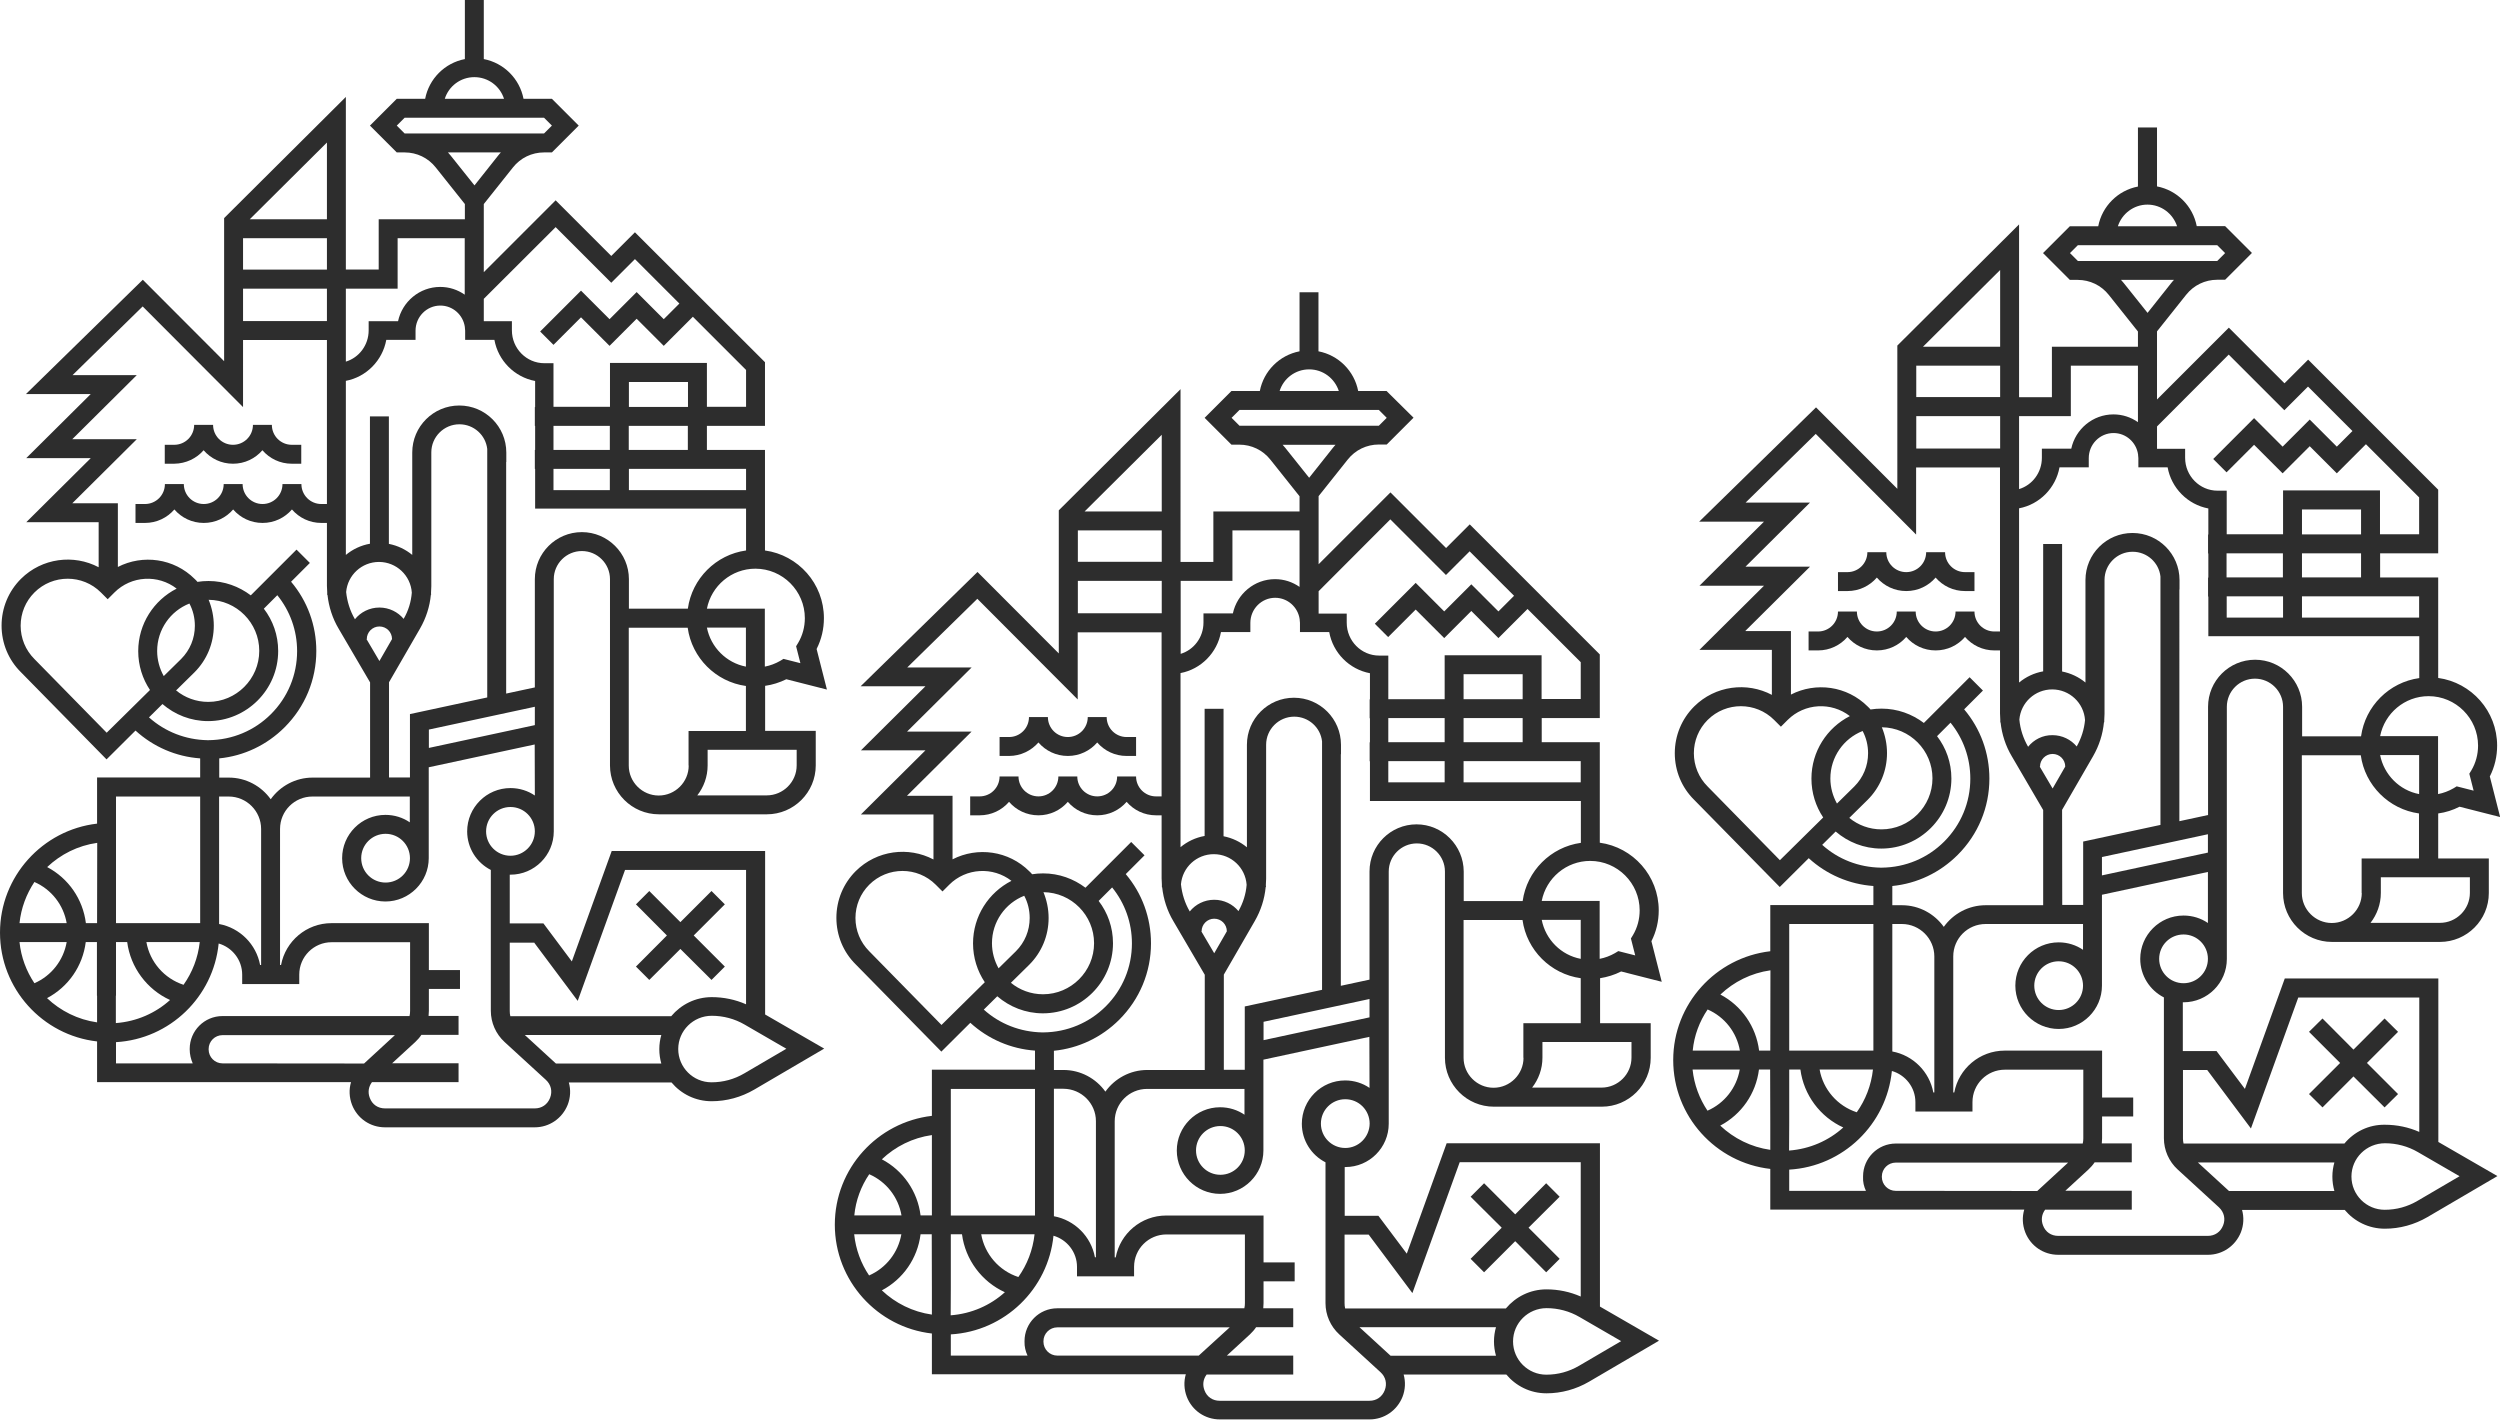 <?xml version="1.0" encoding="utf-8"?>
<!-- Generator: Adobe Illustrator 19.1.0, SVG Export Plug-In . SVG Version: 6.00 Build 0)  -->
<!DOCTYPE svg PUBLIC "-//W3C//DTD SVG 1.1//EN" "http://www.w3.org/Graphics/SVG/1.1/DTD/svg11.dtd">
<svg version="1.1" id="Layer_1" xmlns="http://www.w3.org/2000/svg" xmlns:xlink="http://www.w3.org/1999/xlink" x="0px" y="0px"
	 viewBox="566 -99.1 1743.5 990.1" enable-background="new 566 -99.1 1743.5 990.1" xml:space="preserve">
<g>
	<g>
		<defs>
			<rect id="SVGID_1_" x="566" y="-99.1" width="1743.5" height="990.1"/>
		</defs>
		<clipPath id="SVGID_2_">
			<use xlink:href="#SVGID_1_"  overflow="visible"/>
		</clipPath>
		<g clip-path="url(#SVGID_2_)">
			<path fill="#2D2D2D" d="M1696.6,578.4l28.3,7.2l-7.2-28.3c3.4-6.7,5.1-14,5.1-21.5c0-24.1-17.9-44-41.1-47.2v-70.1h-40.5v-16.8
				h40.5v-2.3v-11v-31.1l-90.7-90.7l-16.5,16.5l-38.8-38.8l-50.1,50.1v-47.5l20.3-25.5c5.3-6.7,13.2-10.5,21.7-10.5h5.5l18.7-18.7
				l-18.8-18.6h-19.8c-2.7-14-13.7-25-27.7-27.7v-41.2h-13.2v41.2c-14,2.7-25,13.7-27.7,27.7h-19.8l-18.7,18.7l18.7,18.7h5.5
				c8.5,0,16.4,3.8,21.7,10.5l20.3,25.5v10.6h-60.1v35.2h-22.9V172.3l-84.9,84.5v99.8l-56.7-56.8l-81.5,79.7h45.2l-45,44.7h45
				l-45,44.7h50.6v31.4c-17.4-9.2-39.5-6.5-54.2,8.1c-8.7,8.7-13.5,20.3-13.5,32.6s4.8,23.9,13.5,32.5l59.7,60.8l20.2-20.1
				c12.5,11.4,28.3,18.2,45.1,19.4v13.3h-71.9v32.2c-38,4.4-67.7,36.7-67.7,75.9s29.7,71.6,67.7,75.9v0.5v27.9h87.5h89.6
				c-1.5,5.1-1.3,10.6,0.7,15.8c3.7,9.5,12.7,15.7,23,15.7h104.4c10.2,0,19.2-6.2,23-15.7c2-5.1,2.2-10.6,0.8-15.6h71.6
				c6.7,8,16.7,13.1,28,13.1c10.4,0,20.6-2.8,29.7-8.1l48.8-28.6l-41.2-23.8V698.2h-106.9l-27.8,77l-19.8-26.4h-23.5v-34
				c0.2,0,0.3,0,0.5,0c16.7,0,30.2-13.6,30.2-30.2v-94v-9.3v-72.6c0-10.8,8.8-19.6,19.6-19.6c10.8,0,19.6,8.8,19.6,19.6v20.6v63.4
				v45.9c0,18.8,15.3,34.1,34.1,34.1h75.3c18.8,0,34.1-15.3,34.1-34.1v-24.1h-35.3v-31.4C1686.9,582.3,1691.9,580.8,1696.6,578.4z
				 M1172.2,719.8c11.9,5.2,20.3,16,22.5,28.7h-32.9C1162.8,738,1166.5,728.2,1172.2,719.8z M1161.7,761.7h32.9
				c-2.2,12.7-10.6,23.5-22.5,28.7C1166.5,782.1,1162.8,772.3,1161.7,761.7z M1215.9,799.1v18.6c-13.4-1.9-25.5-8-34.9-16.9
				c14.8-7.8,24.9-22.3,27-39.1h7.8L1215.9,799.1L1215.9,799.1z M1215.9,748.5h-7.9c-2.1-16.8-12.2-31.3-27-39.1
				c9.4-8.9,21.4-15,34.9-16.9V748.5z M1668.4,431.7v14.8h-81.7v-14.8H1668.4z M1627.9,401.7v16.8h-41.2v-16.8H1627.9z
				 M1586.7,388.5v-17.4h41.2v17.4H1586.7z M1535.6,263.1l38.8,38.8l16.5-16.5l31,31l-10.9,10.9l-18.9-18.9l-18.9,18.9l-19.9-19.9
				l-28.5,28.5l9.3,9.3l19.2-19.2l19.9,19.9l18.9-18.9l18.9,18.9l20.3-20.3l37.1,37.1v25.7h-27.3v-30.5h-67.6v30.6h-39.3v-30.4h-6.4
				c-12.5,0-22.6-10.3-22.6-22.9v-6.4h-19.6v-15.6L1535.6,263.1z M1534.2,418.5v-16.8h39.3v16.8H1534.2z M1573.5,431.7v14.8h-39.3
				v-14.8H1573.5z M1479,158.5c9.7,0,17.8,6.3,20.7,15.1h-41.3C1461.1,164.9,1469.3,158.5,1479,158.5z M1430.4,197.8L1430.4,197.8
				l-5.5-5.5l5.5-5.5h97.2l5.5,5.5l-5.5,5.5l0,0H1430.4z M1462.4,213.3c-0.6-0.8-1.3-1.5-1.9-2.2h36.9c-0.7,0.7-1.3,1.5-1.9,2.2
				l-16.5,20.8L1462.4,213.3z M1389.4,306h36.1v-35.2h46.8v39.4c-4.9-3.4-10.7-5.4-17.1-5.4c-14.4,0-26.5,10.3-29.4,23.9h-20.5v6.4
				c0,10.3-6.7,19-15.9,21.8L1389.4,306L1389.4,306z M1376.2,204.1v53.5h-53.8L1376.2,204.1z M1317.7,270.8h58.5v21.9h-58.5V270.8z
				 M1317.7,306h58.5v22.6h-58.5V306z M1198.6,455.8l45-44.7h-45l45-44.7h-44.9l48.9-47.9l70,70.2v-46.8h58.5v114.4h-3.9
				c-7.7,0-13.9-6.2-13.9-13.9h-13.2c0,7.7-6.2,13.9-13.9,13.9c-7.7,0-13.9-6.2-13.9-13.9h-13.2c0,7.7-6.2,13.9-13.9,13.9
				s-13.9-6.2-13.9-13.9h-13.2c0,7.7-6.2,13.9-13.9,13.9h-6.6v13.2h6.6c8.2,0,15.5-3.6,20.5-9.4c5,5.8,12.3,9.4,20.5,9.4
				c8.2,0,15.5-3.6,20.5-9.4c5,5.8,12.3,9.4,20.5,9.4c8.2,0,15.5-3.6,20.5-9.4c5,5.8,12.3,9.4,20.5,9.4h3.9v43.9
				c0,1.5,0.1,2.9,0.2,4.4c0,0.6,0,1.2,0,1.9h0.2c0.9,8.3,3.5,16.4,7.8,23.6l21.9,37.4v66.4h-40.1c-12,0-22.7,6-29.2,15.1
				c-6.5-9.1-17.2-15.1-29.2-15.1h-6.7v-13.4c17.2-1.7,33.2-9.3,45.6-21.7c14.2-14.2,22.1-33.1,22.1-53.2c0-17.9-6.2-34.8-17.6-48.3
				l13.1-13.1l-9.3-9.3L1323,520c-8.2-6.2-18.4-10-29.5-10c-2.6,0-5.2,0.2-7.7,0.6c-0.6-0.7-1.2-1.4-1.9-2
				c-14.5-14.5-36.3-17.3-53.6-8.4v-44.3h-31.7V455.8z M1448.8,518.2c0.1-1.5,0.2-3,0.2-4.5v-93.4c0-10.8,8.8-19.6,19.6-19.6
				c10,0,18.3,7.5,19.4,17.2v173.3l-53.9,11.6V647h-14.6v-66.4l21.6-37.4c4.2-7.3,6.8-15.3,7.6-23.7h0.2
				C1448.8,519.1,1448.8,518.6,1448.8,518.2z M1412.8,565.7l-9-15.3h0.2c0-4.8,3.9-8.8,8.8-8.8c4.9,0,8.8,3.9,8.8,8.8l0,0
				L1412.8,565.7z M1429.7,536.3c-4-4.8-10.1-7.9-16.9-7.9c-6.9,0-13.1,3.2-17.1,8.2v-0.1c-3.4-5.8-5.4-12.3-6.1-18.9
				c1-11.8,10.9-21,22.9-21c12.1,0,22.1,9.4,22.9,21.4C1434.9,524.4,1432.9,530.7,1429.7,536.3z M1330.3,682.8v94.9h-0.7
				c-2.7-14.5-14.1-25.9-28.6-28.6v-88.9h6.7C1320.2,660.3,1330.3,670.4,1330.3,682.8z M1283.8,573.7L1283.8,573.7
				c8.7-8.7,13.5-20.3,13.5-32.6c0-6.3-1.3-12.4-3.6-18c19.5,0.2,35.3,16.1,35.3,35.6c0,19.6-16,35.6-35.6,35.6
				c-8.5,0-16.3-3-22.4-8L1283.8,573.7z M1262.4,576.2c-2.9-5.2-4.6-11.2-4.6-17.5c0-15,9.3-27.9,22.5-33.1c2.5,4.7,3.8,10,3.8,15.5
				c0,8.8-3.4,17-9.6,23.2L1262.4,576.2z M1222.6,615.7l-50.4-51.4c-6.2-6.2-9.6-14.5-9.6-23.2s3.4-17,9.6-23.2
				c6.4-6.4,14.8-9.6,23.2-9.6c8.4,0,16.8,3.2,23.2,9.6l4.7,4.7l4.7-4.7c11.8-11.8,30.5-12.7,43.4-2.7
				c-15.9,8.1-26.8,24.6-26.8,43.6c0,10,3,19.3,8.2,27.1L1222.6,615.7z M1252.1,605l9.4-9.3c8.6,7.4,19.7,11.9,31.8,11.9
				c26.9,0,48.9-21.9,48.9-48.9c0-11.1-3.7-21.3-10-29.5l9.4-9.4c8.9,11,13.8,24.6,13.8,39c0,16.6-6.5,32.2-18.2,43.9
				c-11.6,11.6-27,18-43.4,18.2h-1.1C1277.7,620.6,1263.3,615.1,1252.1,605z M1229.1,660.3h58.7v88.3h-58.7V660.3z M1287.5,761.7
				c-1.2,11-5.2,21.2-11.3,29.8c-13.5-4.4-23.5-16-25.9-29.8H1287.5z M1229.1,799.1v-37.4h7.8c2.3,17.7,13.8,33.1,29.9,40.4
				c-10.2,9.2-23.3,15-37.8,16.1L1229.1,799.1L1229.1,799.1z M1282.6,846.3h-53.5v-14.7v-0.1c37.6-2.2,67.9-31.6,71.6-68.8
				c9.4,2.7,16.4,11.4,16.4,21.7v6.6h39.8v-6.6c0-12.5,10.1-22.6,22.6-22.6h54.7v47.9c0,1.2-0.1,2.4-0.4,3.6h-130.4
				c-12.7,0-22.9,10.3-22.9,22.9v0.3C1280.4,840,1281.2,843.3,1282.6,846.3z M1303.4,846.3c-5.4,0-9.7-4.4-9.7-9.7v-0.3
				c0-5.4,4.4-9.7,9.7-9.7h120.2l-21.6,19.7H1303.4z M1535.8,846.4l-21.7-19.9h95.2c-0.9,3.1-1.4,6.5-1.4,9.9c0,3.5,0.5,6.8,1.4,10
				H1535.8z M1696.6,836.2l-29.2,17.1c-7.1,4.2-14.9,6.3-23,6.3c-12.8,0-23.2-10.4-23.2-23.2s10.5-23.2,23.4-23.2c8,0,16,2.1,23,6.2
				L1696.6,836.2z M1520.5,761.9l30.5,40.8l33-91.3h84.4v93.7c-7.5-3.3-15.6-5-23.9-5c-11.4,0-21.5,5.2-28.3,13.3h-112.1
				c-0.3-1.2-0.4-2.4-0.4-3.6v-25.3v-22.6H1520.5z M1504.2,701.5c-9.4,0-17-7.6-17-17s7.6-17,17-17c9.4,0,17,7.6,17,17
				C1521.1,693.9,1513.5,701.5,1504.2,701.5z M1521.1,659.6c-4.8-3.3-10.7-5.2-17-5.2c-16.7,0-30.2,13.6-30.2,30.2
				c0,11.7,6.7,21.9,16.5,26.9v37.3v35.6v25.3c0,8.3,3.5,16.2,9.6,21.8l28.8,26.4c3.6,3.3,4.7,8,2.9,12.6s-5.8,7.3-10.6,7.3h-104.5
				c-4.9,0-8.9-2.7-10.6-7.3c-1.5-3.9-0.9-7.8,1.5-11h60.4v-13.2h-46.3l16.1-14.8c1.6-1.5,3.1-3.2,4.3-5h25.9v-13.2H1447
				c0.1-1.2,0.2-2.4,0.2-3.6v-15.2h21.7v-13.2h-21.7v-32.7h-67.9c-17.5,0-32.1,12.6-35.2,29.2h-0.7v-94.9
				c0-12.5,10.1-22.6,22.6-22.6h67.9v18c-4.8-3.3-10.7-5.2-17-5.2c-16.7,0-30.2,13.6-30.2,30.2s13.6,30.2,30.2,30.2
				c16.6,0,30.2-13.6,30.2-30.2v-43v-13.2v-7.2L1521,624L1521.1,659.6L1521.1,659.6z M1434.1,703.2c0,9.4-7.6,17-17,17
				s-17-7.6-17-17s7.6-17,17-17S1434.1,693.8,1434.1,703.2z M1521.1,610.4l-73.9,15.9v-12.8l73.9-15.9V610.4z M1553.9,475.8
				c-18.1,0-32.8,14.7-32.8,32.8v75.5l-20,4.3V426.9h0.1v-6.6c0-18.1-14.7-32.8-32.8-32.8s-32.8,14.7-32.8,32.8v71.5
				c-4.6-3.8-10.2-6.5-16.3-7.7v-88.9h-13.2v88.7c-6.3,1.1-12.1,3.9-16.8,7.8V370.3c14.3-2.7,25.6-14.2,28.2-28.6h20.5v-6.4
				c0-9.7,7.8-17.5,17.3-17.5c8.7,0,15.9,6.5,17.1,15v0.3l0,0c0.1,0.7,0.2,1.5,0.2,2.2v6.4h20.4c2.6,14.5,14,26,28.4,28.7v18.2h-0.2
				v13.2h0.2v16.8h-0.2v13.2h0.2v27.7h147.1v29.2c-21,2.9-37.7,19.6-40.6,40.6h-41.1v-20.6C1586.7,490.6,1572,475.8,1553.9,475.8z
				 M1628.5,638.6c0,11.5-9.4,20.9-20.9,20.9s-20.9-9.4-20.9-20.9v-45.9v-50.2h41.1c2.9,21,19.6,37.7,40.6,40.6v31.4h-40v24.1
				H1628.5z M1641.2,542.4h27.2v27.2C1654.7,567,1643.9,556.2,1641.2,542.4z M1703.8,627.6v10.9c0,11.5-9.4,20.9-20.9,20.9h-48.4
				c4.5-5.8,7.2-13,7.2-20.9v-10.9H1703.8z M1641.2,529.2c3.1-15.9,17.1-27.9,33.8-27.9c19,0,34.5,15.5,34.5,34.5
				c0,6.1-1.6,12.1-4.7,17.3l-1.4,2.3l3,11.8l-11.8-3l-2.3,1.4c-3.3,1.9-7,3.3-10.7,4v-40.4L1641.2,529.2L1641.2,529.2z"/>
			<polygon fill="#2D2D2D" points="1601,788.2 1622.7,766.5 1644.3,788.2 1653.7,778.8 1632,757.1 1653.7,735.5 1644.3,726.1 
				1622.7,747.8 1601,726.1 1591.6,735.5 1613.3,757.1 1591.6,778.8 			"/>
			<path fill="#2D2D2D" d="M1290.2,418.7c5,5.8,12.3,9.4,20.5,9.4c8.2,0,15.5-3.6,20.5-9.4c5,5.8,12.3,9.4,20.5,9.4h6.6v-13.2h-6.6
				c-7.7,0-13.9-6.2-13.9-13.9h-13.2c0,7.7-6.2,13.9-13.9,13.9s-13.9-6.2-13.9-13.9h-13.2c0,7.7-6.2,13.9-13.9,13.9h-6.6v13.2h6.6
				C1277.9,428.1,1285.2,424.4,1290.2,418.7z"/>
			<path fill="#2D2D2D" d="M1114.4,374.6l28.3,7.2l-7.2-28.3c3.4-6.7,5.1-14,5.1-21.5c0-24.1-17.9-44-41.1-47.2v-70.1H1059v-16.8
				h40.5v-2.3v-11v-31.1l-90.7-90.6l-16.5,16.5l-38.8-38.8l-50.1,50.1V43.2l20.3-25.5C929,11,936.9,7.2,945.4,7.2h5.5l18.7-18.7
				l-18.7-18.7h-19.8c-2.7-14-13.7-25-27.7-27.7v-41.2h-13.2v41.2c-14,2.7-25,13.7-27.7,27.7h-19.8L824-11.5l18.7,18.7h5.5
				c8.5,0,16.4,3.8,21.7,10.5l20.3,25.5v10.6h-60.1v35.1h-22.9V-31.5L722.3,53v99.8L665.6,96l-81.5,79.7h45.2l-45,44.7h45l-45,44.7
				h50.5v31.4c-17.4-9.2-39.5-6.5-54.2,8.1c-8.7,8.7-13.5,20.3-13.5,32.6s4.8,23.9,13.5,32.5l59.7,60.8l20.2-20.1
				c12.5,11.4,28.3,18.2,45.1,19.4v13.3h-71.9v32.2c-38,4.4-67.7,36.8-67.7,76s29.7,71.6,67.7,75.9v0.5v27.9h87.5h89.6
				c-1.5,5.1-1.3,10.6,0.7,15.8c3.7,9.5,12.7,15.7,23,15.7h104.4c10.2,0,19.2-6.2,23-15.7c2-5.1,2.2-10.6,0.8-15.6h71.6
				c6.7,8,16.7,13.1,28,13.1c10.4,0,20.6-2.8,29.7-8.1l48.8-28.6l-41.2-23.8v-114h-107l-27.8,77L945,544.9h-23.5v-34
				c0.2,0,0.3,0,0.5,0c16.7,0,30.2-13.6,30.2-30.2v-94v-9.3v-72.6c0-10.8,8.8-19.6,19.6-19.6c10.8,0,19.6,8.8,19.6,19.6v20.6v63.4
				v45.9c0,18.8,15.3,34.1,34.1,34.1h75.3c18.8,0,34.1-15.3,34.1-34.1v-24.1h-35.3v-31.4C1104.7,378.5,1109.7,376.9,1114.4,374.6z
				 M590,516c11.9,5.2,20.3,16,22.5,28.7h-32.9C580.7,534.2,584.4,524.4,590,516z M579.6,557.9h32.9c-2.2,12.7-10.6,23.5-22.5,28.7
				C584.4,578.2,580.7,568.5,579.6,557.9z M633.7,595.3v18.6c-13.4-1.9-25.5-8-34.9-16.9c14.8-7.8,24.9-22.3,27-39.1h7.8v37.4H633.7
				z M633.7,544.7h-7.8c-2.1-16.8-12.2-31.3-27-39.1c9.4-8.9,21.4-15,34.9-16.9L633.7,544.7L633.7,544.7z M1086.3,227.9v14.8h-81.7
				v-14.8H1086.3z M1045.7,197.9v16.8h-41.2v-16.8H1045.7z M1004.6,184.7v-17.4h41.2v17.4H1004.6z M953.5,59.3l38.8,38.8l16.5-16.5
				l31,31l-10.9,10.9l-18.9-18.9l-18.9,18.9l-19.9-19.9l-28.5,28.5l9.3,9.3l19.2-19.2l19.9,19.9l18.9-18.9l18.9,18.9l20.3-20.3
				l37.1,37.1v25.7H1059V154h-67.6v30.6H952v-30.4h-6.4c-12.5,0-22.6-10.3-22.6-22.9v-6.4h-19.6v-15.6L953.5,59.3z M952,214.7v-16.8
				h39.3v16.8H952z M991.3,227.9v14.8H952v-14.8H991.3z M896.8-45.3c9.7,0,17.9,6.3,20.7,15.1h-41.3
				C878.9-38.9,887.1-45.3,896.8-45.3z M848.2-6L848.2-6l-5.5-5.5l5.5-5.5h97.2l5.5,5.5L945.4-6l0,0H848.2z M880.3,9.4
				c-0.6-0.8-1.3-1.5-1.9-2.2h36.9c-0.7,0.7-1.3,1.5-1.9,2.2l-16.5,20.8L880.3,9.4z M807.2,102.2h36.1V67h46.8v39.4
				c-4.9-3.4-10.7-5.4-17.1-5.4c-14.4,0-26.5,10.3-29.4,23.9h-20.5v6.4c0,10.3-6.7,19-15.9,21.8L807.2,102.2L807.2,102.2z M794,0.3
				v53.5h-53.8L794,0.3z M735.5,67H794v21.9h-58.5V67z M735.5,102.2H794v22.6h-58.5V102.2z M616.4,251.9l45-44.7h-45l45-44.7h-44.8
				l48.9-47.9l70,70.2V138H794v114.4h-3.9c-7.7,0-13.9-6.2-13.9-13.9H763c0,7.7-6.2,13.9-13.9,13.9c-7.7,0-13.9-6.2-13.9-13.9H722
				c0,7.7-6.2,13.9-13.9,13.9s-13.9-6.2-13.9-13.9H681c0,7.7-6.2,13.9-13.9,13.9h-6.6v13.2h6.6c8.2,0,15.5-3.6,20.5-9.4
				c5,5.8,12.3,9.4,20.5,9.4s15.5-3.6,20.5-9.4c5,5.8,12.3,9.4,20.5,9.4s15.5-3.6,20.5-9.4c5,5.8,12.3,9.4,20.5,9.4h3.9v43.9
				c0,1.5,0.1,2.9,0.2,4.4c0,0.6,0,1.2,0,1.9h0.2c0.9,8.3,3.5,16.4,7.8,23.6l21.9,37.4v66.4H784c-12,0-22.7,6-29.2,15.1
				c-6.5-9.1-17.2-15.1-29.2-15.1h-6.7v-13.4c17.2-1.7,33.2-9.3,45.6-21.7c14.2-14.2,22.1-33.1,22.1-53.2c0-17.9-6.2-34.8-17.6-48.3
				l13.1-13.1l-9.3-9.3l-31.9,31.9c-8.2-6.2-18.4-10-29.5-10c-2.6,0-5.2,0.2-7.7,0.6c-0.6-0.7-1.2-1.4-1.9-2
				c-14.5-14.5-36.3-17.3-53.6-8.4v-44.4H616.4z M866.6,314.3c0.1-1.5,0.2-3,0.2-4.5v-93.4c0-10.8,8.8-19.6,19.6-19.6
				c10,0,18.3,7.5,19.4,17.2v173.3l-53.9,11.6v44.2h-14.6v-66.4l21.6-37.4c4.2-7.3,6.8-15.3,7.6-23.7h0.2
				C866.6,315.3,866.6,314.8,866.6,314.3z M830.6,361.9l-9-15.3h0.2c0-4.8,3.9-8.8,8.8-8.8c4.9,0,8.8,3.9,8.8,8.8l0,0L830.6,361.9z
				 M847.5,332.5c-4-4.8-10.1-7.9-16.9-7.9c-6.9,0-13.1,3.2-17.1,8.2v-0.1c-3.4-5.8-5.4-12.3-6.1-18.9c1-11.8,10.9-21,22.9-21
				c12.1,0,22.1,9.4,22.9,21.4C852.7,320.6,850.8,326.9,847.5,332.5z M748.1,479v94.9h-0.7c-2.7-14.5-14.1-25.9-28.6-28.6v-88.9h6.7
				C738,456.4,748.1,466.6,748.1,479z M701.6,369.8L701.6,369.8c8.7-8.7,13.5-20.3,13.5-32.6c0-6.3-1.3-12.4-3.6-18
				c19.5,0.2,35.3,16.1,35.3,35.6c0,19.6-16,35.6-35.6,35.6c-8.5,0-16.3-3-22.4-8L701.6,369.8z M680.2,372.4
				c-2.9-5.2-4.6-11.2-4.6-17.5c0-15,9.3-27.9,22.5-33.1c2.5,4.7,3.8,10,3.8,15.5c0,8.8-3.4,17-9.6,23.2L680.2,372.4z M640.4,411.9
				L590,360.5c-6.2-6.2-9.6-14.5-9.6-23.2c0-8.8,3.4-17,9.6-23.2c6.4-6.4,14.8-9.6,23.2-9.6c8.4,0,16.8,3.2,23.2,9.6l4.7,4.7
				l4.7-4.7c11.8-11.8,30.5-12.7,43.4-2.7c-15.9,8.1-26.8,24.6-26.8,43.6c0,10,3,19.3,8.2,27.1L640.4,411.9z M669.9,401.2l9.4-9.3
				c8.6,7.4,19.7,11.9,31.8,11.9c26.9,0,48.9-21.9,48.9-48.9c0-11.1-3.7-21.3-10-29.5l9.4-9.4c8.9,11,13.8,24.6,13.8,39
				c0,16.6-6.5,32.2-18.2,43.9c-11.6,11.6-27,18-43.4,18.2h-1.1C695.5,416.8,681.2,411.3,669.9,401.2z M646.9,456.4h58.7v88.3h-58.7
				V456.4z M705.3,557.9c-1.2,11-5.2,21.2-11.3,29.8c-13.5-4.4-23.5-16-25.9-29.8H705.3z M646.9,595.3v-37.4h7.8
				c2.3,17.7,13.8,33.1,29.9,40.4c-10.2,9.2-23.3,15-37.8,16.1v-19.1H646.9z M700.4,642.5h-53.5v-14.7v-0.1
				c37.6-2.2,67.9-31.6,71.6-68.8c9.4,2.7,16.4,11.4,16.4,21.7v6.6h39.8v-6.6c0-12.5,10.1-22.6,22.6-22.6H852v47.9
				c0,1.2-0.1,2.4-0.4,3.6H721.2c-12.7,0-22.9,10.3-22.9,22.9v0.3C698.3,636.2,699.1,639.5,700.4,642.5z M721.2,642.5
				c-5.4,0-9.7-4.4-9.7-9.7v-0.3c0-5.4,4.4-9.7,9.7-9.7h120.2l-21.5,19.8L721.2,642.5L721.2,642.5z M953.7,642.6L932,622.7h95.2
				c-0.9,3.1-1.4,6.5-1.4,9.9c0,3.5,0.5,6.8,1.4,10H953.7z M1114.4,632.3l-29.2,17.1c-7.1,4.2-14.9,6.3-23,6.3
				c-12.8,0-23.2-10.4-23.2-23.2s10.5-23.2,23.4-23.2c8,0,16,2.1,23,6.2L1114.4,632.3z M938.4,558.1l30.5,40.8l33-91.3h84.4v93.7
				c-7.5-3.3-15.6-5-23.9-5c-11.4,0-21.5,5.2-28.3,13.3H921.9c-0.3-1.2-0.4-2.4-0.4-3.6v-25.3v-22.4h16.9V558.1z M922,497.7
				c-9.4,0-17-7.6-17-17s7.6-17,17-17s17,7.6,17,17S931.3,497.7,922,497.7z M939,455.7c-4.8-3.3-10.7-5.2-17-5.2
				c-16.7,0-30.2,13.6-30.2,30.2c0,11.7,6.7,21.9,16.5,26.9v37.3v35.6v25.3c0,8.3,3.5,16.2,9.6,21.8l28.8,26.4
				c3.6,3.3,4.7,8,2.9,12.6c-1.8,4.6-5.8,7.3-10.6,7.3H834.5c-4.9,0-8.9-2.7-10.6-7.3c-1.5-3.9-0.9-7.8,1.5-11h60.4v-13.2h-46.3
				l16.1-14.8c1.6-1.5,3.1-3.2,4.3-5h25.9v-13.2h-20.9c0.1-1.2,0.2-2.4,0.2-3.6v-15.2h21.7v-13.2h-21.7v-32.7h-67.9
				c-17.5,0-32.1,12.6-35.2,29.2h-0.7V479c0-12.5,10.1-22.6,22.6-22.6h67.9v18c-4.8-3.3-10.7-5.2-17-5.2
				c-16.7,0-30.2,13.6-30.2,30.2c0,16.7,13.6,30.2,30.2,30.2c16.6,0,30.2-13.6,30.2-30.2v-43v-13.2V436l73.9-15.9L939,455.7
				L939,455.7z M851.9,499.4c0,9.4-7.6,17-17,17c-9.4,0-17-7.6-17-17s7.6-17,17-17C844.3,482.4,851.9,490,851.9,499.4z M939,406.6
				l-73.9,15.9v-12.8l73.9-15.9V406.6z M971.8,272c-18.1,0-32.8,14.7-32.8,32.8v75.5l-20,4.3V223.1h0.1v-6.6
				c0-18.1-14.7-32.8-32.8-32.8c-18.1,0-32.8,14.7-32.8,32.8v71.4c-4.6-3.8-10.2-6.5-16.3-7.7v-88.9H824v88.8
				c-6.3,1.1-12.1,3.9-16.8,7.8V166.5c14.3-2.7,25.6-14.2,28.2-28.6h20.4v-6.4c0-9.7,7.8-17.5,17.3-17.5c8.7,0,15.9,6.5,17.1,15v0.3
				l0,0c0.1,0.7,0.2,1.5,0.2,2.2v6.4h20.4c2.6,14.5,14,26,28.4,28.7v18.2H939v13.1h0.2v16.8H939v13.2h0.2v27.7h147.1v29.2
				c-21,2.9-37.7,19.6-40.6,40.6h-41.1v-20.6C1004.6,286.7,989.8,272,971.8,272z M1046.3,434.8c0,11.5-9.4,20.9-20.9,20.9
				s-20.9-9.4-20.9-20.9v-45.9v-50.2h41.1c2.9,21,19.6,37.7,40.6,40.6v31.4h-40v24.1H1046.3z M1059,338.6h27.2v27.2
				C1072.6,363.2,1061.7,352.3,1059,338.6z M1121.6,423.8v10.9c0,11.5-9.4,20.9-20.9,20.9h-48.4c4.5-5.8,7.2-13,7.2-20.9v-10.9
				H1121.6z M1059,325.4c3.1-15.9,17.1-27.9,33.8-27.9c19,0,34.5,15.5,34.5,34.5c0,6.1-1.6,12.1-4.7,17.3l-1.4,2.3l3,11.8l-11.8-3
				l-2.3,1.4c-3.3,1.9-7,3.3-10.7,4v-40.4L1059,325.4L1059,325.4z"/>
			<polygon fill="#2D2D2D" points="1018.8,584.3 1040.5,562.7 1062.2,584.3 1071.5,575 1049.8,553.3 1071.5,531.6 1062.2,522.3 
				1040.5,544 1018.8,522.3 1009.5,531.6 1031.1,553.3 1009.5,575 			"/>
			<path fill="#2D2D2D" d="M708,214.9c5,5.8,12.3,9.4,20.5,9.4s15.5-3.6,20.5-9.4c5,5.8,12.3,9.4,20.5,9.4h6.6v-13.2h-6.6
				c-7.7,0-13.9-6.2-13.9-13.9h-13.2c0,7.7-6.2,13.9-13.9,13.9c-7.7,0-13.9-6.2-13.9-13.9h-13.2c0,7.7-6.2,13.9-13.9,13.9h-6.6v13.2
				h6.6C695.7,224.2,703.1,220.6,708,214.9z"/>
			<path fill="#2D2D2D" d="M2266.3,583.3h-106.9l-27.8,77l-19.8-26.4h-23.5v-34c0.2,0,0.3,0,0.5,0c16.7,0,30.2-13.6,30.2-30.2v-94
				v-9.3v-72.6c0-10.8,8.8-19.6,19.6-19.6s19.6,8.8,19.6,19.6v20.6v63.4v45.9c0,18.8,15.3,34.1,34.1,34.1h75.3
				c18.8,0,34.1-15.3,34.1-34.1v-24.1h-35.3v-31.4c5.2-0.7,10.2-2.3,14.9-4.7l28.3,7.2l-7.2-28.3c3.4-6.7,5.1-14,5.1-21.5
				c0-24.1-17.9-44-41.1-47.2v-70.1h-40.5v-16.8h40.5v-2.3v-11v-31.1l-90.7-90.7l-16.5,16.5l-38.8-38.8l-50.1,50.1V132l20.3-25.5
				c5.3-6.7,13.2-10.5,21.7-10.5h5.5l18.7-18.7l-18.7-18.7H2098c-2.7-14-13.7-25-27.7-27.7v-41.1H2057V31c-14,2.7-25,13.7-27.7,27.7
				h-19.8l-18.7,18.7l18.7,18.7h5.5c8.5,0,16.4,3.8,21.7,10.5l20.3,25.5v10.6h-60v35.2h-22.9V57.4l-84.9,84.5v99.9l-56.7-56.8
				l-81.5,79.7h45.2l-45,44.7h45l-45,44.7h50.5v31.4c-17.4-9.2-39.5-6.5-54.2,8.1c-8.7,8.7-13.5,20.3-13.5,32.6s4.8,23.9,13.5,32.5
				l59.7,60.8l20.2-20.1c12.5,11.4,28.3,18.2,45.1,19.4v13.3h-71.9v32.2c-38,4.4-67.7,36.7-67.7,75.9s29.7,71.6,67.7,75.9v0.5v27.9
				h87.5h89.6c-1.5,5.1-1.3,10.6,0.7,15.8c3.7,9.5,12.7,15.7,23,15.7h104.4c10.2,0,19.2-6.2,23-15.7c2-5.1,2.2-10.6,0.8-15.6h71.6
				c6.7,8,16.7,13.1,28,13.1c10.4,0,20.6-2.8,29.7-8.1l48.8-28.6l-41.2-23.8v-114H2266.3z M1756.9,604.9c11.9,5.2,20.3,16,22.5,28.7
				h-32.9C1747.5,623.1,1751.2,613.3,1756.9,604.9z M1746.4,646.8h32.9c-2.2,12.7-10.6,23.5-22.5,28.7
				C1751.2,667.1,1747.5,657.4,1746.4,646.8z M1800.6,684.2v18.6c-13.4-1.9-25.5-8-34.9-16.9c14.8-7.8,24.9-22.3,27-39.1h7.8
				L1800.6,684.2L1800.6,684.2z M1800.6,633.6h-7.8c-2.1-16.8-12.2-31.3-27-39.1c9.4-8.9,21.4-15,34.9-16.9L1800.6,633.6
				L1800.6,633.6z M2088.8,586.6c-9.4,0-17-7.6-17-17s7.6-17,17-17s17,7.6,17,17S2098.2,586.6,2088.8,586.6z M2105.8,495.5
				l-73.9,15.9v-12.8l73.9-15.9V495.5z M1988.7,435.5c0-4.8,3.9-8.8,8.8-8.8c4.8,0,8.8,3.9,8.8,8.8l0,0l-8.8,15.3l-9-15.3H1988.7z
				 M1980.4,421.7L1980.4,421.7c-3.4-5.9-5.5-12.3-6.1-19c1-11.8,10.9-21,22.9-21c12.1,0,22.1,9.4,22.9,21.4
				c-0.6,6.5-2.6,12.7-5.8,18.4c-4-4.8-10.1-7.9-16.9-7.9C1990.6,413.5,1984.4,416.7,1980.4,421.7z M2004.1,465.7l21.6-37.4
				c4.2-7.3,6.8-15.3,7.6-23.7h0.2c0-0.5,0-1,0-1.4c0.1-1.5,0.2-3,0.2-4.5v-93.4c0-10.8,8.8-19.6,19.6-19.6c10,0,18.3,7.5,19.4,17.2
				v173.3l-53.9,11.6V532h-14.6L2004.1,465.7L2004.1,465.7z M2213.1,523.7c0,11.5-9.4,20.9-20.9,20.9s-20.9-9.4-20.9-20.9v-45.9
				v-50.2h41.1c2.9,21,19.6,37.7,40.6,40.6v31.4h-40v24.1H2213.1z M2225.9,427.5h27.2v27.2C2239.4,452.1,2228.6,441.2,2225.9,427.5z
				 M2288.5,512.7v10.9c0,11.5-9.4,20.9-20.9,20.9h-48.4c4.5-5.8,7.2-13,7.2-20.9v-10.9H2288.5z M2294.2,420.9
				c0,6.1-1.6,12.1-4.7,17.3l-1.4,2.3l3,11.8l-11.8-3l-2.3,1.4c-3.3,1.9-7,3.3-10.7,4v-40.4h-40.4c3.1-15.9,17.1-27.9,33.8-27.9
				C2278.7,386.4,2294.2,401.9,2294.2,420.9z M2253.1,316.8v14.8h-81.7v-14.8H2253.1z M2212.6,286.8v16.8h-41.2v-16.8H2212.6z
				 M2171.4,273.6v-17.4h41.2v17.4H2171.4z M2120.3,148.2l38.8,38.8l16.5-16.5l31,31l-10.9,10.9l-18.9-18.9l-18.9,18.9l-19.9-19.9
				l-28.5,28.5l9.3,9.3l19.2-19.2l19.9,19.9l18.9-18.9l18.9,18.9l20.3-20.3l37.1,37.1v25.7h-27.3v-30.6h-67.6v30.6h-39.3v-30.4h-6.4
				c-12.5,0-22.6-10.3-22.6-22.9v-6.3h-19.6v-15.6L2120.3,148.2z M2118.8,303.6v-16.8h39.3v16.8H2118.8z M2158.2,316.8v14.8h-39.3
				v-14.8H2158.2z M2063.6,43.6c9.7,0,17.8,6.3,20.7,15.1H2043C2045.8,50,2054,43.6,2063.6,43.6z M2015.1,82.9L2015.1,82.9l-5.5-5.5
				l5.5-5.5h97.2l5.5,5.5l-5.5,5.5l0,0H2015.1z M2047.1,98.3c-0.6-0.8-1.3-1.5-1.9-2.2h36.9c-0.7,0.7-1.3,1.5-1.9,2.2l-16.5,20.8
				L2047.1,98.3z M1974.1,191.1h36.1v-35.2h46.8v39.4c-4.9-3.4-10.7-5.4-17.1-5.4c-14.4,0-26.5,10.3-29.4,23.9H1990v6.4
				c0,10.3-6.7,19-15.9,21.8V191.1z M1974.1,255.4c14.3-2.7,25.6-14.2,28.2-28.6h20.4v-6.4c0-9.7,7.8-17.5,17.3-17.5
				c8.7,0,15.9,6.5,17.1,15v0.3l0,0c0.1,0.7,0.2,1.5,0.2,2.2v6.4h20.4c2.6,14.5,14,26,28.4,28.7v18.2h-0.2v13.2h0.2v16.8h-0.2v13.2
				h0.2v27.7h147.1v29.2c-21,2.9-37.7,19.6-40.6,40.6h-41.1v-20.6c0-18.1-14.7-32.8-32.8-32.8c-18.1,0-32.8,14.7-32.8,32.8v75.5
				l-20,4.3V312h0.1v-6.6c0-18.1-14.7-32.8-32.8-32.8c-18.1,0-32.8,14.7-32.8,32.8v71.5c-4.6-3.8-10.2-6.5-16.3-7.7v-88.9h-13.2
				v88.8c-6.3,1.1-12.1,3.9-16.8,7.8L1974.1,255.4L1974.1,255.4z M1960.9,89.2v53.5h-53.8L1960.9,89.2z M1902.4,155.9h58.5v21.9
				h-58.5V155.9z M1902.4,191.1h58.5v22.6h-58.5V191.1z M1783.3,340.8l45-44.7h-45l45-44.7h-44.9l48.9-47.9l70,70.2v-46.8h58.5
				v114.4h-3.9c-7.7,0-13.9-6.2-13.9-13.9h-13.2c0,7.7-6.2,13.9-13.9,13.9s-13.9-6.2-13.9-13.9h-13.2c0,7.7-6.2,13.9-13.9,13.9
				s-13.9-6.2-13.9-13.9h-13.2c0,7.7-6.2,13.9-13.9,13.9h-6.6v13.2h6.6c8.2,0,15.5-3.6,20.5-9.4c5,5.8,12.3,9.4,20.5,9.4
				s15.5-3.6,20.5-9.4c5,5.8,12.3,9.4,20.5,9.4s15.5-3.6,20.5-9.4c5,5.8,12.3,9.4,20.5,9.4h3.9v43.9c0,1.5,0.1,2.9,0.2,4.4
				c0,0.6,0,1.2,0,1.9h0.2c0.9,8.3,3.5,16.4,7.8,23.6l21.9,37.5v66.4h-40.1c-12,0-22.7,6-29.2,15.1c-6.5-9.1-17.2-15.1-29.2-15.1
				h-6.7v-13.4c17.2-1.7,33.2-9.3,45.6-21.7c14.2-14.2,22.1-33.1,22.1-53.2c0-17.9-6.2-34.8-17.6-48.3l13.1-13.1l-9.3-9.3
				l-31.9,31.9c-8.2-6.2-18.4-10-29.5-10c-2.6,0-5.2,0.2-7.7,0.6c-0.6-0.7-1.2-1.4-1.9-2c-14.5-14.5-36.3-17.3-53.6-8.4V341h-31.7
				V340.8z M1915,567.9v94.9h-0.7c-2.7-14.5-14.1-25.9-28.6-28.6v-88.9h6.7C1904.8,545.3,1915,555.5,1915,567.9z M1868.5,458.7
				L1868.5,458.7c8.7-8.7,13.5-20.3,13.5-32.6c0-6.3-1.3-12.4-3.6-18c19.5,0.2,35.3,16.1,35.3,35.6c0,19.6-16,35.6-35.6,35.6
				c-8.5,0-16.3-3-22.4-8L1868.5,458.7z M1847.1,461.3c-2.9-5.2-4.6-11.2-4.6-17.5c0-15,9.3-27.9,22.5-33.1c2.5,4.7,3.8,10,3.8,15.5
				c0,8.8-3.4,17-9.6,23.2L1847.1,461.3z M1807.3,500.8l-50.4-51.4c-6.2-6.2-9.6-14.5-9.6-23.2s3.4-17,9.6-23.2
				c6.4-6.4,14.8-9.6,23.2-9.6c8.4,0,16.8,3.2,23.2,9.6l4.7,4.7l4.7-4.7c11.8-11.8,30.5-12.7,43.4-2.7
				c-15.9,8.1-26.8,24.6-26.8,43.6c0,10,3,19.3,8.2,27.1L1807.3,500.8z M1836.8,490.1l9.4-9.3c8.6,7.4,19.7,11.9,31.8,11.9
				c26.9,0,48.9-21.9,48.9-48.9c0-11.1-3.7-21.3-10-29.5l9.4-9.4c8.9,11,13.8,24.6,13.8,39c0,16.6-6.5,32.2-18.2,43.9
				c-11.6,11.6-27,18-43.4,18.2h-1.1C1862.3,505.7,1848,500.2,1836.8,490.1z M1813.8,545.3h58.7v88.3h-58.7V545.3z M1872.2,646.8
				c-1.2,11-5.2,21.2-11.3,29.8c-13.5-4.4-23.5-16-25.9-29.8H1872.2z M1813.8,684.2v-37.4h7.8c2.3,17.7,13.8,33.1,29.9,40.4
				c-10.2,9.2-23.3,15-37.8,16.1L1813.8,684.2L1813.8,684.2z M1867.3,731.4h-53.5v-14.7v-0.1c37.6-2.2,67.9-31.6,71.6-68.8
				c9.4,2.7,16.4,11.4,16.4,21.7v6.6h39.8v-6.6c0-12.5,10.1-22.6,22.6-22.6h54.7v47.9c0,1.2-0.1,2.4-0.4,3.6h-130.3
				c-12.7,0-22.9,10.3-22.9,22.9v0.3C1865.1,725.1,1865.9,728.4,1867.3,731.4z M1888.1,731.4c-5.4,0-9.7-4.4-9.7-9.7v-0.3
				c0-5.4,4.4-9.7,9.7-9.7h120.2l-21.5,19.8L1888.1,731.4L1888.1,731.4z M2116.4,755.5c-1.8,4.6-5.8,7.3-10.6,7.3h-104.4
				c-4.9,0-8.9-2.7-10.6-7.3c-1.5-3.9-0.9-7.8,1.5-11h60.4v-13.2h-46.3l16.1-14.8c1.6-1.5,3.1-3.2,4.3-5h25.9v-13.2h-20.9
				c0.1-1.2,0.2-2.4,0.2-3.6v-15.2h21.7v-13.2H2032v-32.7h-67.9c-17.5,0-32.1,12.6-35.2,29.2h-0.7v-94.9c0-12.5,10.1-22.6,22.6-22.6
				h67.9v18c-4.8-3.3-10.7-5.2-17-5.2c-16.7,0-30.2,13.6-30.2,30.2c0,16.7,13.6,30.2,30.2,30.2c16.7,0,30.2-13.6,30.2-30.2v-43
				v-13.2v-7.2l73.9-15.9v35.6c-4.8-3.3-10.7-5.2-17-5.2c-16.7,0-30.2,13.6-30.2,30.2c0,11.7,6.7,21.9,16.5,26.9v37.3v35.6v25.3
				c0,8.3,3.5,16.2,9.6,21.8l28.8,26.4C2117.1,746.3,2118.2,751,2116.4,755.5z M2018.7,588.3c0,9.4-7.6,17-17,17s-17-7.6-17-17
				s7.6-17,17-17S2018.7,578.9,2018.7,588.3z M2120.5,731.5l-21.7-19.9h95.2c-0.9,3.1-1.4,6.5-1.4,9.9c0,3.5,0.5,6.8,1.4,10H2120.5z
				 M2201,698.4h-112.2c-0.3-1.2-0.4-2.4-0.4-3.6v-25.3v-22.4h16.9l30.5,40.8l33-91.3h84.4v93.7c-7.5-3.3-15.6-5-23.9-5
				C2217.9,685.1,2207.7,690.3,2201,698.4z M2281.3,721.2l-29.2,17.1c-7.1,4.2-14.9,6.3-23,6.3c-12.8,0-23.2-10.4-23.2-23.2
				s10.5-23.2,23.4-23.2c8,0,16,2.1,23,6.2L2281.3,721.2z"/>
			<polygon fill="#2D2D2D" points="2216.7,642.2 2238.4,620.5 2229,611.2 2207.3,632.9 2185.7,611.2 2176.3,620.5 2198,642.2 
				2176.3,663.9 2185.7,673.2 2207.3,651.6 2229,673.2 2238.4,663.9 			"/>
			<path fill="#2D2D2D" d="M1874.9,303.7c5,5.8,12.3,9.4,20.5,9.4s15.5-3.6,20.5-9.4c5,5.8,12.3,9.4,20.5,9.4h6.6v-13.2h-6.6
				c-7.7,0-13.9-6.2-13.9-13.9h-13.2c0,7.7-6.2,13.9-13.9,13.9s-13.9-6.2-13.9-13.9h-13.2c0,7.7-6.2,13.9-13.9,13.9h-6.6v13.2h6.6
				C1862.6,313.1,1869.9,309.5,1874.9,303.7z"/>
		</g>
	</g>
</g>
</svg>
